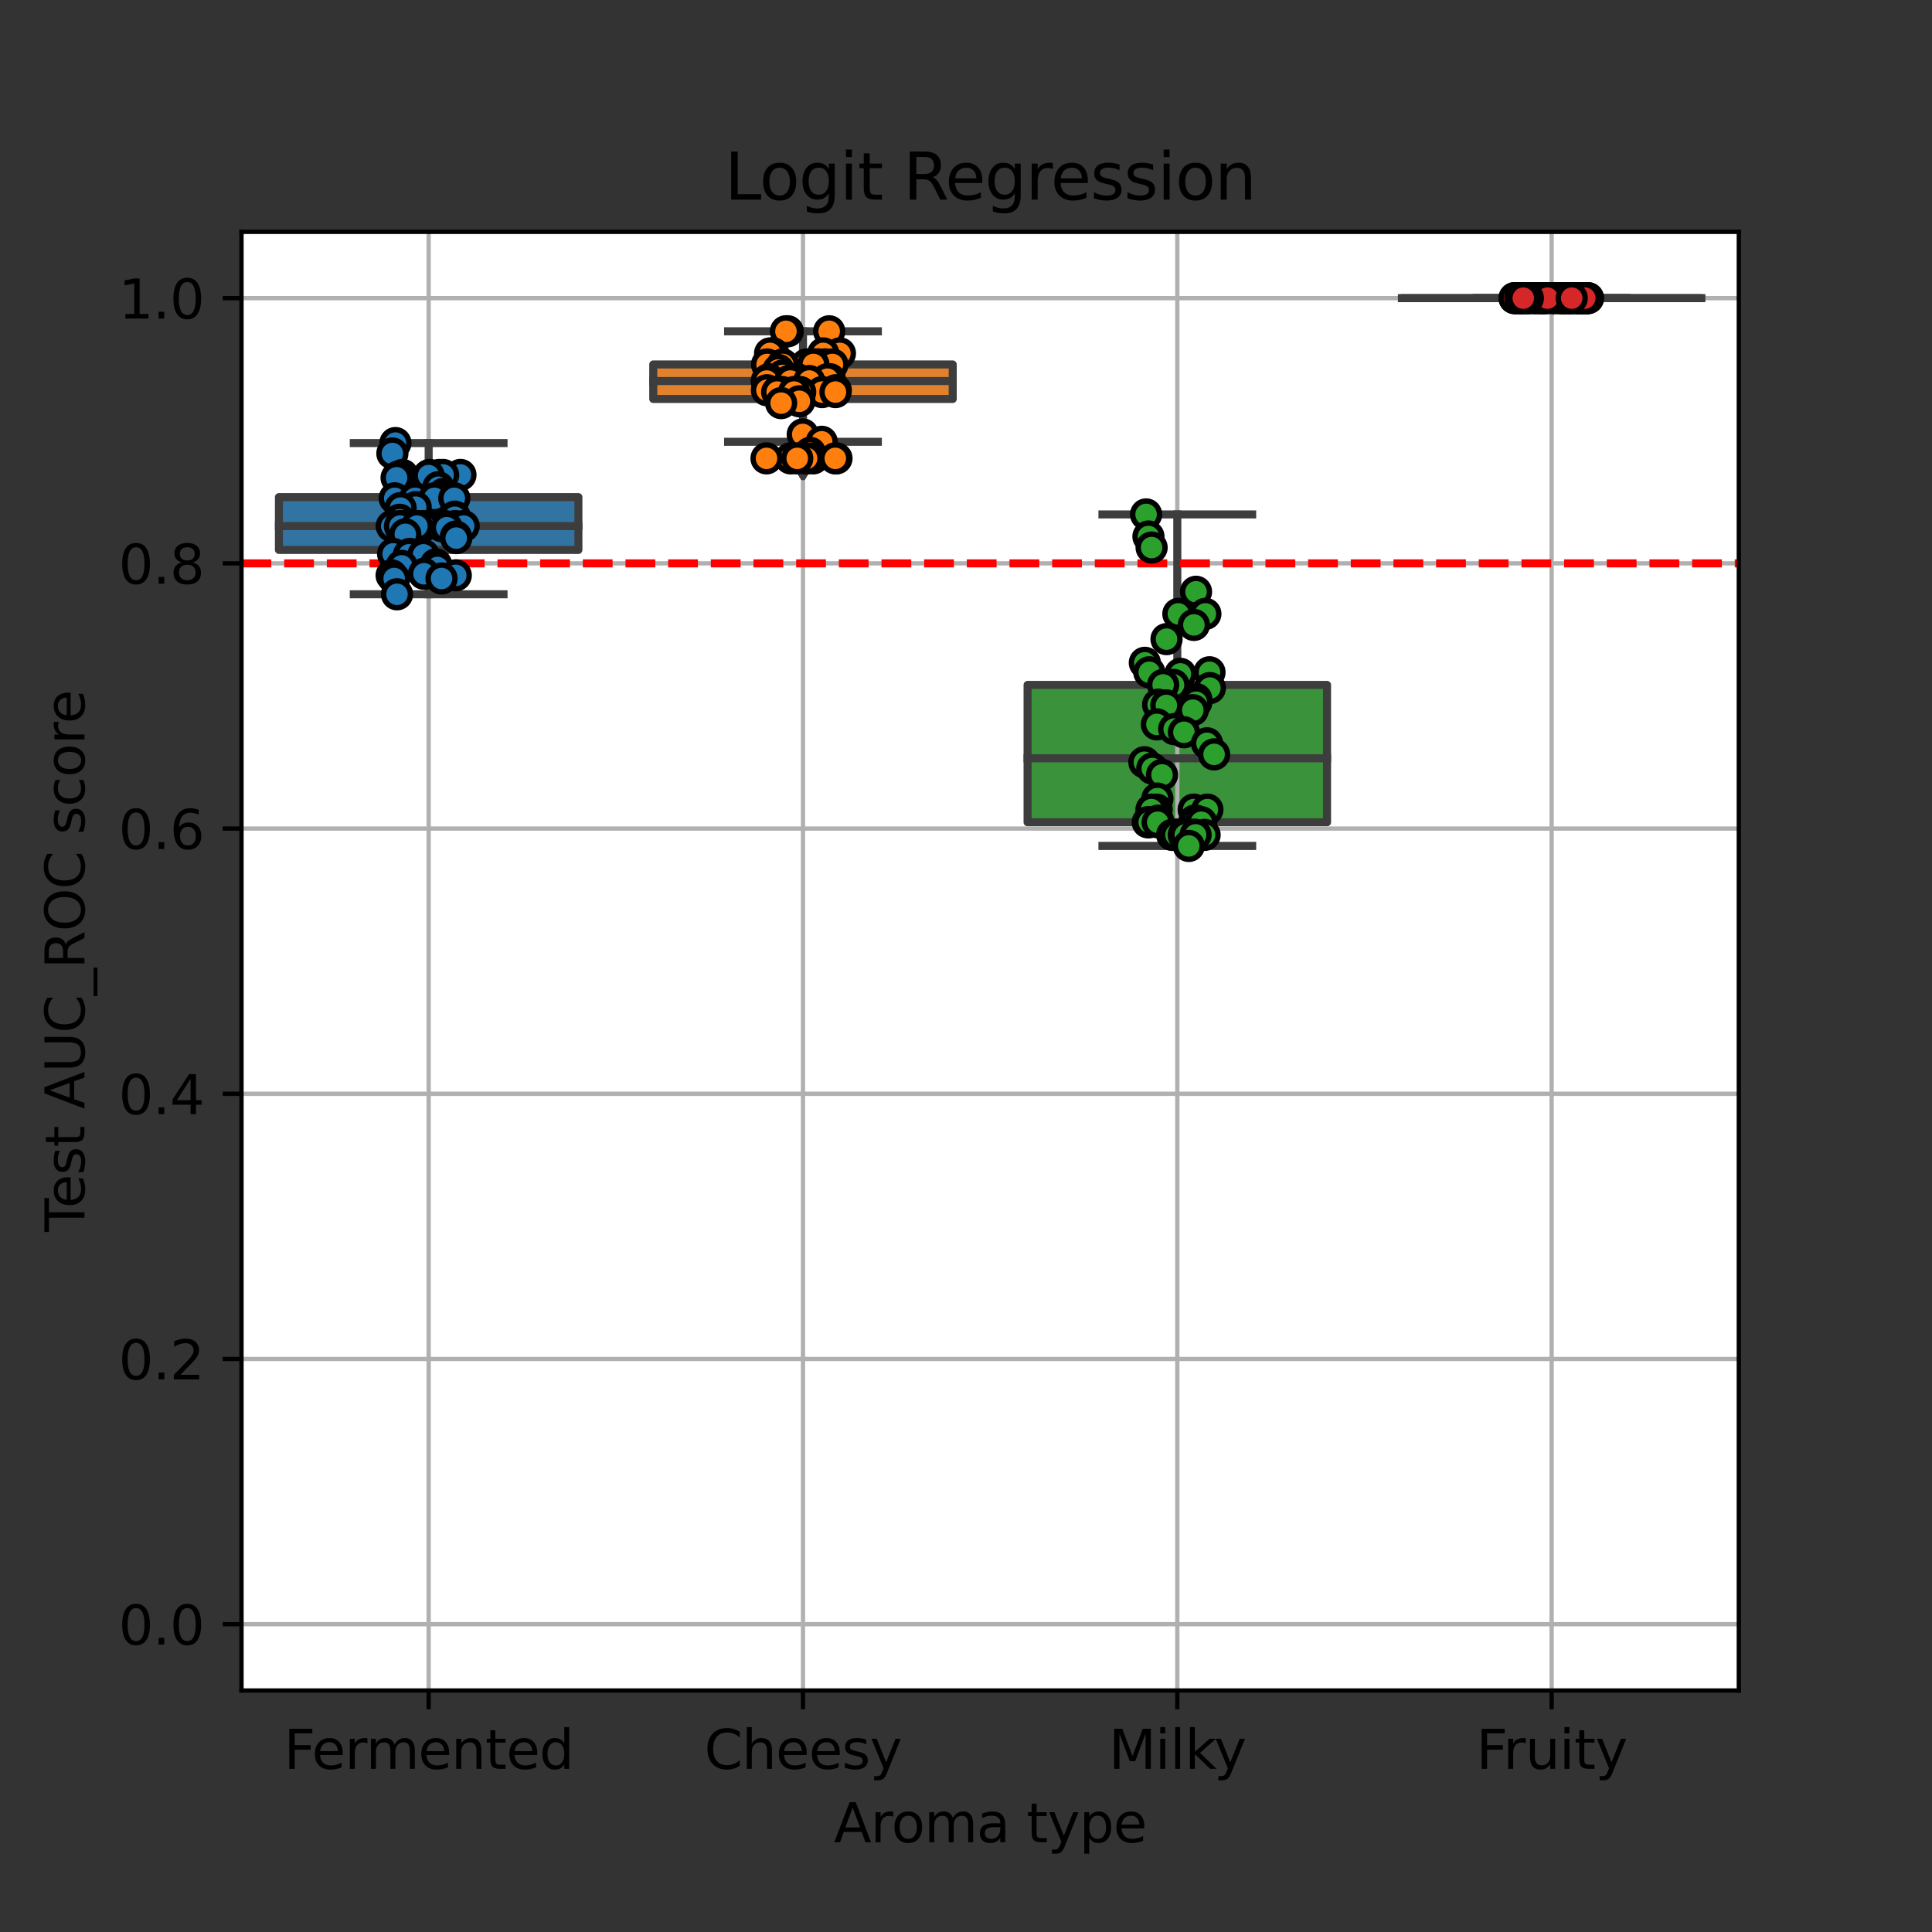 <?xml version="1.0" encoding="utf-8" standalone="no"?>
<!DOCTYPE svg PUBLIC "-//W3C//DTD SVG 1.1//EN"
  "http://www.w3.org/Graphics/SVG/1.1/DTD/svg11.dtd">
<svg xmlns:xlink="http://www.w3.org/1999/xlink" width="360pt" height="360pt" viewBox="0 0 360 360" xmlns="http://www.w3.org/2000/svg" version="1.1">
 <rect x="0" y="0" width="360" height="360" fill="#333333" stroke="none"/>
 <defs>
  <style type="text/css">*{stroke-linejoin: round; stroke-linecap: butt}</style>
 </defs>
 <g id="figure_1">
  <g id="patch_1">
   <path d="M 0 360 
L 360 360 
L 360 0 
L 0 0 
L 0 360 
z
" style="fill: none"/>
  </g>
  <g id="axes_1">
   <g id="patch_2">
    <path d="M 45 315 
L 324 315 
L 324 43.2 
L 45 43.2 
z
" style="fill: #ffffff"/>
   </g>
   <g id="patch_3">
    <path d="M 51.975 102.472 
L 107.775 102.472 
L 107.775 92.633 
L 51.975 92.633 
L 51.975 102.472 
z
" clip-path="url(#p278abcbd65)" style="fill: #3274a1; stroke: #3d3d3d; stroke-width: 1.5; stroke-linejoin: miter"/>
   </g>
   <g id="patch_4">
    <path d="M 121.725 74.344 
L 177.525 74.344 
L 177.525 67.909 
L 121.725 67.909 
L 121.725 74.344 
z
" clip-path="url(#p278abcbd65)" style="fill: #e1812c; stroke: #3d3d3d; stroke-width: 1.5; stroke-linejoin: miter"/>
   </g>
   <g id="patch_5">
    <path d="M 191.475 153.214 
L 247.275 153.214 
L 247.275 127.623 
L 191.475 127.623 
L 191.475 153.214 
z
" clip-path="url(#p278abcbd65)" style="fill: #3a923a; stroke: #3d3d3d; stroke-width: 1.5; stroke-linejoin: miter"/>
   </g>
   <g id="patch_6">
    <path d="M 261.225 55.555 
L 317.025 55.555 
L 317.025 55.555 
L 261.225 55.555 
L 261.225 55.555 
z
" clip-path="url(#p278abcbd65)" style="fill: #c03d3e; stroke: #3d3d3d; stroke-width: 1.5; stroke-linejoin: miter"/>
   </g>
   <g id="matplotlib.axis_1">
    <g id="xtick_1">
     <g id="line2d_1">
      <path d="M 79.875 315 
L 79.875 43.2 
" clip-path="url(#p278abcbd65)" style="fill: none; stroke: #b0b0b0; stroke-width: 0.8; stroke-linecap: square"/>
     </g>
     <g id="line2d_2">
      <defs>
       <path id="m45aae1a321" d="M 0 0 
L 0 3.5 
" style="stroke: #000000; stroke-width: 0.8"/>
      </defs>
      <g>
       <use xlink:href="#m45aae1a321" x="79.875" y="315" style="stroke: #000000; stroke-width: 0.8"/>
      </g>
     </g>
     <g id="text_1">
      <!-- Fermented -->
      <g transform="translate(52.903 329.598)scale(0.1 -0.1)">
       <defs>
        <path id="DejaVuSans-46" d="M 628 4666 
L 3309 4666 
L 3309 4134 
L 1259 4134 
L 1259 2759 
L 3109 2759 
L 3109 2228 
L 1259 2228 
L 1259 0 
L 628 0 
L 628 4666 
z
" transform="scale(0.016)"/>
        <path id="DejaVuSans-65" d="M 3597 1894 
L 3597 1613 
L 953 1613 
Q 991 1019 1311 708 
Q 1631 397 2203 397 
Q 2534 397 2845 478 
Q 3156 559 3463 722 
L 3463 178 
Q 3153 47 2828 -22 
Q 2503 -91 2169 -91 
Q 1331 -91 842 396 
Q 353 884 353 1716 
Q 353 2575 817 3079 
Q 1281 3584 2069 3584 
Q 2775 3584 3186 3129 
Q 3597 2675 3597 1894 
z
M 3022 2063 
Q 3016 2534 2758 2815 
Q 2500 3097 2075 3097 
Q 1594 3097 1305 2825 
Q 1016 2553 972 2059 
L 3022 2063 
z
" transform="scale(0.016)"/>
        <path id="DejaVuSans-72" d="M 2631 2963 
Q 2534 3019 2420 3045 
Q 2306 3072 2169 3072 
Q 1681 3072 1420 2755 
Q 1159 2438 1159 1844 
L 1159 0 
L 581 0 
L 581 3500 
L 1159 3500 
L 1159 2956 
Q 1341 3275 1631 3429 
Q 1922 3584 2338 3584 
Q 2397 3584 2469 3576 
Q 2541 3569 2628 3553 
L 2631 2963 
z
" transform="scale(0.016)"/>
        <path id="DejaVuSans-6d" d="M 3328 2828 
Q 3544 3216 3844 3400 
Q 4144 3584 4550 3584 
Q 5097 3584 5394 3201 
Q 5691 2819 5691 2113 
L 5691 0 
L 5113 0 
L 5113 2094 
Q 5113 2597 4934 2840 
Q 4756 3084 4391 3084 
Q 3944 3084 3684 2787 
Q 3425 2491 3425 1978 
L 3425 0 
L 2847 0 
L 2847 2094 
Q 2847 2600 2669 2842 
Q 2491 3084 2119 3084 
Q 1678 3084 1418 2786 
Q 1159 2488 1159 1978 
L 1159 0 
L 581 0 
L 581 3500 
L 1159 3500 
L 1159 2956 
Q 1356 3278 1631 3431 
Q 1906 3584 2284 3584 
Q 2666 3584 2933 3390 
Q 3200 3197 3328 2828 
z
" transform="scale(0.016)"/>
        <path id="DejaVuSans-6e" d="M 3513 2113 
L 3513 0 
L 2938 0 
L 2938 2094 
Q 2938 2591 2744 2837 
Q 2550 3084 2163 3084 
Q 1697 3084 1428 2787 
Q 1159 2491 1159 1978 
L 1159 0 
L 581 0 
L 581 3500 
L 1159 3500 
L 1159 2956 
Q 1366 3272 1645 3428 
Q 1925 3584 2291 3584 
Q 2894 3584 3203 3211 
Q 3513 2838 3513 2113 
z
" transform="scale(0.016)"/>
        <path id="DejaVuSans-74" d="M 1172 4494 
L 1172 3500 
L 2356 3500 
L 2356 3053 
L 1172 3053 
L 1172 1153 
Q 1172 725 1289 603 
Q 1406 481 1766 481 
L 2356 481 
L 2356 0 
L 1766 0 
Q 1100 0 847 248 
Q 594 497 594 1153 
L 594 3053 
L 172 3053 
L 172 3500 
L 594 3500 
L 594 4494 
L 1172 4494 
z
" transform="scale(0.016)"/>
        <path id="DejaVuSans-64" d="M 2906 2969 
L 2906 4863 
L 3481 4863 
L 3481 0 
L 2906 0 
L 2906 525 
Q 2725 213 2448 61 
Q 2172 -91 1784 -91 
Q 1150 -91 751 415 
Q 353 922 353 1747 
Q 353 2572 751 3078 
Q 1150 3584 1784 3584 
Q 2172 3584 2448 3432 
Q 2725 3281 2906 2969 
z
M 947 1747 
Q 947 1113 1208 752 
Q 1469 391 1925 391 
Q 2381 391 2643 752 
Q 2906 1113 2906 1747 
Q 2906 2381 2643 2742 
Q 2381 3103 1925 3103 
Q 1469 3103 1208 2742 
Q 947 2381 947 1747 
z
" transform="scale(0.016)"/>
       </defs>
       <use xlink:href="#DejaVuSans-46"/>
       <use xlink:href="#DejaVuSans-65" x="52.02"/>
       <use xlink:href="#DejaVuSans-72" x="113.543"/>
       <use xlink:href="#DejaVuSans-6d" x="152.906"/>
       <use xlink:href="#DejaVuSans-65" x="250.318"/>
       <use xlink:href="#DejaVuSans-6e" x="311.842"/>
       <use xlink:href="#DejaVuSans-74" x="375.221"/>
       <use xlink:href="#DejaVuSans-65" x="414.43"/>
       <use xlink:href="#DejaVuSans-64" x="475.953"/>
      </g>
     </g>
    </g>
    <g id="xtick_2">
     <g id="line2d_3">
      <path d="M 149.625 315 
L 149.625 43.2 
" clip-path="url(#p278abcbd65)" style="fill: none; stroke: #b0b0b0; stroke-width: 0.8; stroke-linecap: square"/>
     </g>
     <g id="line2d_4">
      <g>
       <use xlink:href="#m45aae1a321" x="149.625" y="315" style="stroke: #000000; stroke-width: 0.8"/>
      </g>
     </g>
     <g id="text_2">
      <!-- Cheesy -->
      <g transform="translate(131.248 329.598)scale(0.1 -0.1)">
       <defs>
        <path id="DejaVuSans-43" d="M 4122 4306 
L 4122 3641 
Q 3803 3938 3442 4084 
Q 3081 4231 2675 4231 
Q 1875 4231 1450 3742 
Q 1025 3253 1025 2328 
Q 1025 1406 1450 917 
Q 1875 428 2675 428 
Q 3081 428 3442 575 
Q 3803 722 4122 1019 
L 4122 359 
Q 3791 134 3420 21 
Q 3050 -91 2638 -91 
Q 1578 -91 968 557 
Q 359 1206 359 2328 
Q 359 3453 968 4101 
Q 1578 4750 2638 4750 
Q 3056 4750 3426 4639 
Q 3797 4528 4122 4306 
z
" transform="scale(0.016)"/>
        <path id="DejaVuSans-68" d="M 3513 2113 
L 3513 0 
L 2938 0 
L 2938 2094 
Q 2938 2591 2744 2837 
Q 2550 3084 2163 3084 
Q 1697 3084 1428 2787 
Q 1159 2491 1159 1978 
L 1159 0 
L 581 0 
L 581 4863 
L 1159 4863 
L 1159 2956 
Q 1366 3272 1645 3428 
Q 1925 3584 2291 3584 
Q 2894 3584 3203 3211 
Q 3513 2838 3513 2113 
z
" transform="scale(0.016)"/>
        <path id="DejaVuSans-73" d="M 2834 3397 
L 2834 2853 
Q 2591 2978 2328 3040 
Q 2066 3103 1784 3103 
Q 1356 3103 1142 2972 
Q 928 2841 928 2578 
Q 928 2378 1081 2264 
Q 1234 2150 1697 2047 
L 1894 2003 
Q 2506 1872 2764 1633 
Q 3022 1394 3022 966 
Q 3022 478 2636 193 
Q 2250 -91 1575 -91 
Q 1294 -91 989 -36 
Q 684 19 347 128 
L 347 722 
Q 666 556 975 473 
Q 1284 391 1588 391 
Q 1994 391 2212 530 
Q 2431 669 2431 922 
Q 2431 1156 2273 1281 
Q 2116 1406 1581 1522 
L 1381 1569 
Q 847 1681 609 1914 
Q 372 2147 372 2553 
Q 372 3047 722 3315 
Q 1072 3584 1716 3584 
Q 2034 3584 2315 3537 
Q 2597 3491 2834 3397 
z
" transform="scale(0.016)"/>
        <path id="DejaVuSans-79" d="M 2059 -325 
Q 1816 -950 1584 -1140 
Q 1353 -1331 966 -1331 
L 506 -1331 
L 506 -850 
L 844 -850 
Q 1081 -850 1212 -737 
Q 1344 -625 1503 -206 
L 1606 56 
L 191 3500 
L 800 3500 
L 1894 763 
L 2988 3500 
L 3597 3500 
L 2059 -325 
z
" transform="scale(0.016)"/>
       </defs>
       <use xlink:href="#DejaVuSans-43"/>
       <use xlink:href="#DejaVuSans-68" x="69.824"/>
       <use xlink:href="#DejaVuSans-65" x="133.203"/>
       <use xlink:href="#DejaVuSans-65" x="194.727"/>
       <use xlink:href="#DejaVuSans-73" x="256.25"/>
       <use xlink:href="#DejaVuSans-79" x="308.35"/>
      </g>
     </g>
    </g>
    <g id="xtick_3">
     <g id="line2d_5">
      <path d="M 219.375 315 
L 219.375 43.2 
" clip-path="url(#p278abcbd65)" style="fill: none; stroke: #b0b0b0; stroke-width: 0.8; stroke-linecap: square"/>
     </g>
     <g id="line2d_6">
      <g>
       <use xlink:href="#m45aae1a321" x="219.375" y="315" style="stroke: #000000; stroke-width: 0.8"/>
      </g>
     </g>
     <g id="text_3">
      <!-- Milky -->
      <g transform="translate(206.609 329.598)scale(0.1 -0.1)">
       <defs>
        <path id="DejaVuSans-4d" d="M 628 4666 
L 1569 4666 
L 2759 1491 
L 3956 4666 
L 4897 4666 
L 4897 0 
L 4281 0 
L 4281 4097 
L 3078 897 
L 2444 897 
L 1241 4097 
L 1241 0 
L 628 0 
L 628 4666 
z
" transform="scale(0.016)"/>
        <path id="DejaVuSans-69" d="M 603 3500 
L 1178 3500 
L 1178 0 
L 603 0 
L 603 3500 
z
M 603 4863 
L 1178 4863 
L 1178 4134 
L 603 4134 
L 603 4863 
z
" transform="scale(0.016)"/>
        <path id="DejaVuSans-6c" d="M 603 4863 
L 1178 4863 
L 1178 0 
L 603 0 
L 603 4863 
z
" transform="scale(0.016)"/>
        <path id="DejaVuSans-6b" d="M 581 4863 
L 1159 4863 
L 1159 1991 
L 2875 3500 
L 3609 3500 
L 1753 1863 
L 3688 0 
L 2938 0 
L 1159 1709 
L 1159 0 
L 581 0 
L 581 4863 
z
" transform="scale(0.016)"/>
       </defs>
       <use xlink:href="#DejaVuSans-4d"/>
       <use xlink:href="#DejaVuSans-69" x="86.279"/>
       <use xlink:href="#DejaVuSans-6c" x="114.062"/>
       <use xlink:href="#DejaVuSans-6b" x="141.846"/>
       <use xlink:href="#DejaVuSans-79" x="196.131"/>
      </g>
     </g>
    </g>
    <g id="xtick_4">
     <g id="line2d_7">
      <path d="M 289.125 315 
L 289.125 43.2 
" clip-path="url(#p278abcbd65)" style="fill: none; stroke: #b0b0b0; stroke-width: 0.8; stroke-linecap: square"/>
     </g>
     <g id="line2d_8">
      <g>
       <use xlink:href="#m45aae1a321" x="289.125" y="315" style="stroke: #000000; stroke-width: 0.8"/>
      </g>
     </g>
     <g id="text_4">
      <!-- Fruity -->
      <g transform="translate(275.079 329.598)scale(0.1 -0.1)">
       <defs>
        <path id="DejaVuSans-75" d="M 544 1381 
L 544 3500 
L 1119 3500 
L 1119 1403 
Q 1119 906 1312 657 
Q 1506 409 1894 409 
Q 2359 409 2629 706 
Q 2900 1003 2900 1516 
L 2900 3500 
L 3475 3500 
L 3475 0 
L 2900 0 
L 2900 538 
Q 2691 219 2414 64 
Q 2138 -91 1772 -91 
Q 1169 -91 856 284 
Q 544 659 544 1381 
z
M 1991 3584 
L 1991 3584 
z
" transform="scale(0.016)"/>
       </defs>
       <use xlink:href="#DejaVuSans-46"/>
       <use xlink:href="#DejaVuSans-72" x="50.27"/>
       <use xlink:href="#DejaVuSans-75" x="91.383"/>
       <use xlink:href="#DejaVuSans-69" x="154.762"/>
       <use xlink:href="#DejaVuSans-74" x="182.545"/>
       <use xlink:href="#DejaVuSans-79" x="221.754"/>
      </g>
     </g>
    </g>
    <g id="text_5">
     <!-- Aroma type -->
     <g transform="translate(155.384 343.277)scale(0.1 -0.1)">
      <defs>
       <path id="DejaVuSans-41" d="M 2188 4044 
L 1331 1722 
L 3047 1722 
L 2188 4044 
z
M 1831 4666 
L 2547 4666 
L 4325 0 
L 3669 0 
L 3244 1197 
L 1141 1197 
L 716 0 
L 50 0 
L 1831 4666 
z
" transform="scale(0.016)"/>
       <path id="DejaVuSans-6f" d="M 1959 3097 
Q 1497 3097 1228 2736 
Q 959 2375 959 1747 
Q 959 1119 1226 758 
Q 1494 397 1959 397 
Q 2419 397 2687 759 
Q 2956 1122 2956 1747 
Q 2956 2369 2687 2733 
Q 2419 3097 1959 3097 
z
M 1959 3584 
Q 2709 3584 3137 3096 
Q 3566 2609 3566 1747 
Q 3566 888 3137 398 
Q 2709 -91 1959 -91 
Q 1206 -91 779 398 
Q 353 888 353 1747 
Q 353 2609 779 3096 
Q 1206 3584 1959 3584 
z
" transform="scale(0.016)"/>
       <path id="DejaVuSans-61" d="M 2194 1759 
Q 1497 1759 1228 1600 
Q 959 1441 959 1056 
Q 959 750 1161 570 
Q 1363 391 1709 391 
Q 2188 391 2477 730 
Q 2766 1069 2766 1631 
L 2766 1759 
L 2194 1759 
z
M 3341 1997 
L 3341 0 
L 2766 0 
L 2766 531 
Q 2569 213 2275 61 
Q 1981 -91 1556 -91 
Q 1019 -91 701 211 
Q 384 513 384 1019 
Q 384 1609 779 1909 
Q 1175 2209 1959 2209 
L 2766 2209 
L 2766 2266 
Q 2766 2663 2505 2880 
Q 2244 3097 1772 3097 
Q 1472 3097 1187 3025 
Q 903 2953 641 2809 
L 641 3341 
Q 956 3463 1253 3523 
Q 1550 3584 1831 3584 
Q 2591 3584 2966 3190 
Q 3341 2797 3341 1997 
z
" transform="scale(0.016)"/>
       <path id="DejaVuSans-20" transform="scale(0.016)"/>
       <path id="DejaVuSans-70" d="M 1159 525 
L 1159 -1331 
L 581 -1331 
L 581 3500 
L 1159 3500 
L 1159 2969 
Q 1341 3281 1617 3432 
Q 1894 3584 2278 3584 
Q 2916 3584 3314 3078 
Q 3713 2572 3713 1747 
Q 3713 922 3314 415 
Q 2916 -91 2278 -91 
Q 1894 -91 1617 61 
Q 1341 213 1159 525 
z
M 3116 1747 
Q 3116 2381 2855 2742 
Q 2594 3103 2138 3103 
Q 1681 3103 1420 2742 
Q 1159 2381 1159 1747 
Q 1159 1113 1420 752 
Q 1681 391 2138 391 
Q 2594 391 2855 752 
Q 3116 1113 3116 1747 
z
" transform="scale(0.016)"/>
      </defs>
      <use xlink:href="#DejaVuSans-41"/>
      <use xlink:href="#DejaVuSans-72" x="68.408"/>
      <use xlink:href="#DejaVuSans-6f" x="107.271"/>
      <use xlink:href="#DejaVuSans-6d" x="168.453"/>
      <use xlink:href="#DejaVuSans-61" x="265.865"/>
      <use xlink:href="#DejaVuSans-20" x="327.145"/>
      <use xlink:href="#DejaVuSans-74" x="358.932"/>
      <use xlink:href="#DejaVuSans-79" x="398.141"/>
      <use xlink:href="#DejaVuSans-70" x="457.32"/>
      <use xlink:href="#DejaVuSans-65" x="520.797"/>
     </g>
    </g>
   </g>
   <g id="matplotlib.axis_2">
    <g id="ytick_1">
     <g id="line2d_9">
      <path d="M 45 302.645 
L 324 302.645 
" clip-path="url(#p278abcbd65)" style="fill: none; stroke: #b0b0b0; stroke-width: 0.8; stroke-linecap: square"/>
     </g>
     <g id="line2d_10">
      <defs>
       <path id="mc213f7f4fa" d="M 0 0 
L -3.5 0 
" style="stroke: #000000; stroke-width: 0.8"/>
      </defs>
      <g>
       <use xlink:href="#mc213f7f4fa" x="45" y="302.645" style="stroke: #000000; stroke-width: 0.8"/>
      </g>
     </g>
     <g id="text_6">
      <!-- 0.0 -->
      <g transform="translate(22.097 306.445)scale(0.1 -0.1)">
       <defs>
        <path id="DejaVuSans-30" d="M 2034 4250 
Q 1547 4250 1301 3770 
Q 1056 3291 1056 2328 
Q 1056 1369 1301 889 
Q 1547 409 2034 409 
Q 2525 409 2770 889 
Q 3016 1369 3016 2328 
Q 3016 3291 2770 3770 
Q 2525 4250 2034 4250 
z
M 2034 4750 
Q 2819 4750 3233 4129 
Q 3647 3509 3647 2328 
Q 3647 1150 3233 529 
Q 2819 -91 2034 -91 
Q 1250 -91 836 529 
Q 422 1150 422 2328 
Q 422 3509 836 4129 
Q 1250 4750 2034 4750 
z
" transform="scale(0.016)"/>
        <path id="DejaVuSans-2e" d="M 684 794 
L 1344 794 
L 1344 0 
L 684 0 
L 684 794 
z
" transform="scale(0.016)"/>
       </defs>
       <use xlink:href="#DejaVuSans-30"/>
       <use xlink:href="#DejaVuSans-2e" x="63.623"/>
       <use xlink:href="#DejaVuSans-30" x="95.41"/>
      </g>
     </g>
    </g>
    <g id="ytick_2">
     <g id="line2d_11">
      <path d="M 45 253.227 
L 324 253.227 
" clip-path="url(#p278abcbd65)" style="fill: none; stroke: #b0b0b0; stroke-width: 0.8; stroke-linecap: square"/>
     </g>
     <g id="line2d_12">
      <g>
       <use xlink:href="#mc213f7f4fa" x="45" y="253.227" style="stroke: #000000; stroke-width: 0.8"/>
      </g>
     </g>
     <g id="text_7">
      <!-- 0.2 -->
      <g transform="translate(22.097 257.026)scale(0.1 -0.1)">
       <defs>
        <path id="DejaVuSans-32" d="M 1228 531 
L 3431 531 
L 3431 0 
L 469 0 
L 469 531 
Q 828 903 1448 1529 
Q 2069 2156 2228 2338 
Q 2531 2678 2651 2914 
Q 2772 3150 2772 3378 
Q 2772 3750 2511 3984 
Q 2250 4219 1831 4219 
Q 1534 4219 1204 4116 
Q 875 4013 500 3803 
L 500 4441 
Q 881 4594 1212 4672 
Q 1544 4750 1819 4750 
Q 2544 4750 2975 4387 
Q 3406 4025 3406 3419 
Q 3406 3131 3298 2873 
Q 3191 2616 2906 2266 
Q 2828 2175 2409 1742 
Q 1991 1309 1228 531 
z
" transform="scale(0.016)"/>
       </defs>
       <use xlink:href="#DejaVuSans-30"/>
       <use xlink:href="#DejaVuSans-2e" x="63.623"/>
       <use xlink:href="#DejaVuSans-32" x="95.41"/>
      </g>
     </g>
    </g>
    <g id="ytick_3">
     <g id="line2d_13">
      <path d="M 45 203.809 
L 324 203.809 
" clip-path="url(#p278abcbd65)" style="fill: none; stroke: #b0b0b0; stroke-width: 0.8; stroke-linecap: square"/>
     </g>
     <g id="line2d_14">
      <g>
       <use xlink:href="#mc213f7f4fa" x="45" y="203.809" style="stroke: #000000; stroke-width: 0.8"/>
      </g>
     </g>
     <g id="text_8">
      <!-- 0.4 -->
      <g transform="translate(22.097 207.608)scale(0.1 -0.1)">
       <defs>
        <path id="DejaVuSans-34" d="M 2419 4116 
L 825 1625 
L 2419 1625 
L 2419 4116 
z
M 2253 4666 
L 3047 4666 
L 3047 1625 
L 3713 1625 
L 3713 1100 
L 3047 1100 
L 3047 0 
L 2419 0 
L 2419 1100 
L 313 1100 
L 313 1709 
L 2253 4666 
z
" transform="scale(0.016)"/>
       </defs>
       <use xlink:href="#DejaVuSans-30"/>
       <use xlink:href="#DejaVuSans-2e" x="63.623"/>
       <use xlink:href="#DejaVuSans-34" x="95.41"/>
      </g>
     </g>
    </g>
    <g id="ytick_4">
     <g id="line2d_15">
      <path d="M 45 154.391 
L 324 154.391 
" clip-path="url(#p278abcbd65)" style="fill: none; stroke: #b0b0b0; stroke-width: 0.8; stroke-linecap: square"/>
     </g>
     <g id="line2d_16">
      <g>
       <use xlink:href="#mc213f7f4fa" x="45" y="154.391" style="stroke: #000000; stroke-width: 0.8"/>
      </g>
     </g>
     <g id="text_9">
      <!-- 0.6 -->
      <g transform="translate(22.097 158.19)scale(0.1 -0.1)">
       <defs>
        <path id="DejaVuSans-36" d="M 2113 2584 
Q 1688 2584 1439 2293 
Q 1191 2003 1191 1497 
Q 1191 994 1439 701 
Q 1688 409 2113 409 
Q 2538 409 2786 701 
Q 3034 994 3034 1497 
Q 3034 2003 2786 2293 
Q 2538 2584 2113 2584 
z
M 3366 4563 
L 3366 3988 
Q 3128 4100 2886 4159 
Q 2644 4219 2406 4219 
Q 1781 4219 1451 3797 
Q 1122 3375 1075 2522 
Q 1259 2794 1537 2939 
Q 1816 3084 2150 3084 
Q 2853 3084 3261 2657 
Q 3669 2231 3669 1497 
Q 3669 778 3244 343 
Q 2819 -91 2113 -91 
Q 1303 -91 875 529 
Q 447 1150 447 2328 
Q 447 3434 972 4092 
Q 1497 4750 2381 4750 
Q 2619 4750 2861 4703 
Q 3103 4656 3366 4563 
z
" transform="scale(0.016)"/>
       </defs>
       <use xlink:href="#DejaVuSans-30"/>
       <use xlink:href="#DejaVuSans-2e" x="63.623"/>
       <use xlink:href="#DejaVuSans-36" x="95.41"/>
      </g>
     </g>
    </g>
    <g id="ytick_5">
     <g id="line2d_17">
      <path d="M 45 104.973 
L 324 104.973 
" clip-path="url(#p278abcbd65)" style="fill: none; stroke: #b0b0b0; stroke-width: 0.8; stroke-linecap: square"/>
     </g>
     <g id="line2d_18">
      <g>
       <use xlink:href="#mc213f7f4fa" x="45" y="104.973" style="stroke: #000000; stroke-width: 0.8"/>
      </g>
     </g>
     <g id="text_10">
      <!-- 0.8 -->
      <g transform="translate(22.097 108.772)scale(0.1 -0.1)">
       <defs>
        <path id="DejaVuSans-38" d="M 2034 2216 
Q 1584 2216 1326 1975 
Q 1069 1734 1069 1313 
Q 1069 891 1326 650 
Q 1584 409 2034 409 
Q 2484 409 2743 651 
Q 3003 894 3003 1313 
Q 3003 1734 2745 1975 
Q 2488 2216 2034 2216 
z
M 1403 2484 
Q 997 2584 770 2862 
Q 544 3141 544 3541 
Q 544 4100 942 4425 
Q 1341 4750 2034 4750 
Q 2731 4750 3128 4425 
Q 3525 4100 3525 3541 
Q 3525 3141 3298 2862 
Q 3072 2584 2669 2484 
Q 3125 2378 3379 2068 
Q 3634 1759 3634 1313 
Q 3634 634 3220 271 
Q 2806 -91 2034 -91 
Q 1263 -91 848 271 
Q 434 634 434 1313 
Q 434 1759 690 2068 
Q 947 2378 1403 2484 
z
M 1172 3481 
Q 1172 3119 1398 2916 
Q 1625 2713 2034 2713 
Q 2441 2713 2670 2916 
Q 2900 3119 2900 3481 
Q 2900 3844 2670 4047 
Q 2441 4250 2034 4250 
Q 1625 4250 1398 4047 
Q 1172 3844 1172 3481 
z
" transform="scale(0.016)"/>
       </defs>
       <use xlink:href="#DejaVuSans-30"/>
       <use xlink:href="#DejaVuSans-2e" x="63.623"/>
       <use xlink:href="#DejaVuSans-38" x="95.41"/>
      </g>
     </g>
    </g>
    <g id="ytick_6">
     <g id="line2d_19">
      <path d="M 45 55.555 
L 324 55.555 
" clip-path="url(#p278abcbd65)" style="fill: none; stroke: #b0b0b0; stroke-width: 0.8; stroke-linecap: square"/>
     </g>
     <g id="line2d_20">
      <g>
       <use xlink:href="#mc213f7f4fa" x="45" y="55.555" style="stroke: #000000; stroke-width: 0.8"/>
      </g>
     </g>
     <g id="text_11">
      <!-- 1.0 -->
      <g transform="translate(22.097 59.354)scale(0.1 -0.1)">
       <defs>
        <path id="DejaVuSans-31" d="M 794 531 
L 1825 531 
L 1825 4091 
L 703 3866 
L 703 4441 
L 1819 4666 
L 2450 4666 
L 2450 531 
L 3481 531 
L 3481 0 
L 794 0 
L 794 531 
z
" transform="scale(0.016)"/>
       </defs>
       <use xlink:href="#DejaVuSans-31"/>
       <use xlink:href="#DejaVuSans-2e" x="63.623"/>
       <use xlink:href="#DejaVuSans-30" x="95.41"/>
      </g>
     </g>
    </g>
    <g id="text_12">
     <!-- Test AUC_ROC score -->
     <g transform="translate(15.739 229.529)rotate(-90)scale(0.1 -0.1)">
      <defs>
       <path id="DejaVuSans-54" d="M -19 4666 
L 3928 4666 
L 3928 4134 
L 2272 4134 
L 2272 0 
L 1638 0 
L 1638 4134 
L -19 4134 
L -19 4666 
z
" transform="scale(0.016)"/>
       <path id="DejaVuSans-55" d="M 556 4666 
L 1191 4666 
L 1191 1831 
Q 1191 1081 1462 751 
Q 1734 422 2344 422 
Q 2950 422 3222 751 
Q 3494 1081 3494 1831 
L 3494 4666 
L 4128 4666 
L 4128 1753 
Q 4128 841 3676 375 
Q 3225 -91 2344 -91 
Q 1459 -91 1007 375 
Q 556 841 556 1753 
L 556 4666 
z
" transform="scale(0.016)"/>
       <path id="DejaVuSans-5f" d="M 3263 -1063 
L 3263 -1509 
L -63 -1509 
L -63 -1063 
L 3263 -1063 
z
" transform="scale(0.016)"/>
       <path id="DejaVuSans-52" d="M 2841 2188 
Q 3044 2119 3236 1894 
Q 3428 1669 3622 1275 
L 4263 0 
L 3584 0 
L 2988 1197 
Q 2756 1666 2539 1819 
Q 2322 1972 1947 1972 
L 1259 1972 
L 1259 0 
L 628 0 
L 628 4666 
L 2053 4666 
Q 2853 4666 3247 4331 
Q 3641 3997 3641 3322 
Q 3641 2881 3436 2590 
Q 3231 2300 2841 2188 
z
M 1259 4147 
L 1259 2491 
L 2053 2491 
Q 2509 2491 2742 2702 
Q 2975 2913 2975 3322 
Q 2975 3731 2742 3939 
Q 2509 4147 2053 4147 
L 1259 4147 
z
" transform="scale(0.016)"/>
       <path id="DejaVuSans-4f" d="M 2522 4238 
Q 1834 4238 1429 3725 
Q 1025 3213 1025 2328 
Q 1025 1447 1429 934 
Q 1834 422 2522 422 
Q 3209 422 3611 934 
Q 4013 1447 4013 2328 
Q 4013 3213 3611 3725 
Q 3209 4238 2522 4238 
z
M 2522 4750 
Q 3503 4750 4090 4092 
Q 4678 3434 4678 2328 
Q 4678 1225 4090 567 
Q 3503 -91 2522 -91 
Q 1538 -91 948 565 
Q 359 1222 359 2328 
Q 359 3434 948 4092 
Q 1538 4750 2522 4750 
z
" transform="scale(0.016)"/>
       <path id="DejaVuSans-63" d="M 3122 3366 
L 3122 2828 
Q 2878 2963 2633 3030 
Q 2388 3097 2138 3097 
Q 1578 3097 1268 2742 
Q 959 2388 959 1747 
Q 959 1106 1268 751 
Q 1578 397 2138 397 
Q 2388 397 2633 464 
Q 2878 531 3122 666 
L 3122 134 
Q 2881 22 2623 -34 
Q 2366 -91 2075 -91 
Q 1284 -91 818 406 
Q 353 903 353 1747 
Q 353 2603 823 3093 
Q 1294 3584 2113 3584 
Q 2378 3584 2631 3529 
Q 2884 3475 3122 3366 
z
" transform="scale(0.016)"/>
      </defs>
      <use xlink:href="#DejaVuSans-54"/>
      <use xlink:href="#DejaVuSans-65" x="44.084"/>
      <use xlink:href="#DejaVuSans-73" x="105.607"/>
      <use xlink:href="#DejaVuSans-74" x="157.707"/>
      <use xlink:href="#DejaVuSans-20" x="196.916"/>
      <use xlink:href="#DejaVuSans-41" x="228.703"/>
      <use xlink:href="#DejaVuSans-55" x="297.111"/>
      <use xlink:href="#DejaVuSans-43" x="370.305"/>
      <use xlink:href="#DejaVuSans-5f" x="440.129"/>
      <use xlink:href="#DejaVuSans-52" x="490.129"/>
      <use xlink:href="#DejaVuSans-4f" x="559.611"/>
      <use xlink:href="#DejaVuSans-43" x="638.322"/>
      <use xlink:href="#DejaVuSans-20" x="708.146"/>
      <use xlink:href="#DejaVuSans-73" x="739.934"/>
      <use xlink:href="#DejaVuSans-63" x="792.033"/>
      <use xlink:href="#DejaVuSans-6f" x="847.014"/>
      <use xlink:href="#DejaVuSans-72" x="908.195"/>
      <use xlink:href="#DejaVuSans-65" x="947.059"/>
     </g>
    </g>
   </g>
   <g id="line2d_21">
    <path d="M 79.875 102.472 
L 79.875 110.738 
" clip-path="url(#p278abcbd65)" style="fill: none; stroke: #3d3d3d; stroke-width: 1.5; stroke-linecap: square"/>
   </g>
   <g id="line2d_22">
    <path d="M 79.875 92.633 
L 79.875 82.558 
" clip-path="url(#p278abcbd65)" style="fill: none; stroke: #3d3d3d; stroke-width: 1.5; stroke-linecap: square"/>
   </g>
   <g id="line2d_23">
    <path d="M 65.925 110.738 
L 93.825 110.738 
" clip-path="url(#p278abcbd65)" style="fill: none; stroke: #3d3d3d; stroke-width: 1.5; stroke-linecap: square"/>
   </g>
   <g id="line2d_24">
    <path d="M 65.925 82.558 
L 93.825 82.558 
" clip-path="url(#p278abcbd65)" style="fill: none; stroke: #3d3d3d; stroke-width: 1.5; stroke-linecap: square"/>
   </g>
   <g id="line2d_25"/>
   <g id="line2d_26">
    <path d="M 149.625 74.344 
L 149.625 82.323 
" clip-path="url(#p278abcbd65)" style="fill: none; stroke: #3d3d3d; stroke-width: 1.5; stroke-linecap: square"/>
   </g>
   <g id="line2d_27">
    <path d="M 149.625 67.909 
L 149.625 61.732 
" clip-path="url(#p278abcbd65)" style="fill: none; stroke: #3d3d3d; stroke-width: 1.5; stroke-linecap: square"/>
   </g>
   <g id="line2d_28">
    <path d="M 135.675 82.323 
L 163.575 82.323 
" clip-path="url(#p278abcbd65)" style="fill: none; stroke: #3d3d3d; stroke-width: 1.5; stroke-linecap: square"/>
   </g>
   <g id="line2d_29">
    <path d="M 135.675 61.732 
L 163.575 61.732 
" clip-path="url(#p278abcbd65)" style="fill: none; stroke: #3d3d3d; stroke-width: 1.5; stroke-linecap: square"/>
   </g>
   <g id="line2d_30">
    <defs>
     <path id="m938974f809" d="M -0 3.536 
L 2.121 0 
L -0 -3.536 
L -2.121 -0 
z
" style="stroke: #3d3d3d; stroke-linejoin: miter"/>
    </defs>
    <g clip-path="url(#p278abcbd65)">
     <use xlink:href="#m938974f809" x="149.625" y="84.382" style="fill: #3d3d3d; stroke: #3d3d3d; stroke-linejoin: miter"/>
     <use xlink:href="#m938974f809" x="149.625" y="85.411" style="fill: #3d3d3d; stroke: #3d3d3d; stroke-linejoin: miter"/>
     <use xlink:href="#m938974f809" x="149.625" y="85.411" style="fill: #3d3d3d; stroke: #3d3d3d; stroke-linejoin: miter"/>
     <use xlink:href="#m938974f809" x="149.625" y="85.411" style="fill: #3d3d3d; stroke: #3d3d3d; stroke-linejoin: miter"/>
     <use xlink:href="#m938974f809" x="149.625" y="85.411" style="fill: #3d3d3d; stroke: #3d3d3d; stroke-linejoin: miter"/>
     <use xlink:href="#m938974f809" x="149.625" y="85.411" style="fill: #3d3d3d; stroke: #3d3d3d; stroke-linejoin: miter"/>
     <use xlink:href="#m938974f809" x="149.625" y="85.411" style="fill: #3d3d3d; stroke: #3d3d3d; stroke-linejoin: miter"/>
     <use xlink:href="#m938974f809" x="149.625" y="85.411" style="fill: #3d3d3d; stroke: #3d3d3d; stroke-linejoin: miter"/>
     <use xlink:href="#m938974f809" x="149.625" y="85.411" style="fill: #3d3d3d; stroke: #3d3d3d; stroke-linejoin: miter"/>
    </g>
   </g>
   <g id="line2d_31">
    <path d="M 219.375 153.214 
L 219.375 157.627 
" clip-path="url(#p278abcbd65)" style="fill: none; stroke: #3d3d3d; stroke-width: 1.5; stroke-linecap: square"/>
   </g>
   <g id="line2d_32">
    <path d="M 219.375 127.623 
L 219.375 95.854 
" clip-path="url(#p278abcbd65)" style="fill: none; stroke: #3d3d3d; stroke-width: 1.5; stroke-linecap: square"/>
   </g>
   <g id="line2d_33">
    <path d="M 205.425 157.627 
L 233.325 157.627 
" clip-path="url(#p278abcbd65)" style="fill: none; stroke: #3d3d3d; stroke-width: 1.5; stroke-linecap: square"/>
   </g>
   <g id="line2d_34">
    <path d="M 205.425 95.854 
L 233.325 95.854 
" clip-path="url(#p278abcbd65)" style="fill: none; stroke: #3d3d3d; stroke-width: 1.5; stroke-linecap: square"/>
   </g>
   <g id="line2d_35"/>
   <g id="line2d_36">
    <path d="M 289.125 55.555 
L 289.125 55.555 
" clip-path="url(#p278abcbd65)" style="fill: none; stroke: #3d3d3d; stroke-width: 1.5; stroke-linecap: square"/>
   </g>
   <g id="line2d_37">
    <path d="M 289.125 55.555 
L 289.125 55.555 
" clip-path="url(#p278abcbd65)" style="fill: none; stroke: #3d3d3d; stroke-width: 1.5; stroke-linecap: square"/>
   </g>
   <g id="line2d_38">
    <path d="M 275.175 55.555 
L 303.075 55.555 
" clip-path="url(#p278abcbd65)" style="fill: none; stroke: #3d3d3d; stroke-width: 1.5; stroke-linecap: square"/>
   </g>
   <g id="line2d_39">
    <path d="M 275.175 55.555 
L 303.075 55.555 
" clip-path="url(#p278abcbd65)" style="fill: none; stroke: #3d3d3d; stroke-width: 1.5; stroke-linecap: square"/>
   </g>
   <g id="line2d_40"/>
   <g id="line2d_41">
    <path d="M 45 104.973 
L 324 104.973 
" clip-path="url(#p278abcbd65)" style="fill: none; stroke-dasharray: 5.55,2.4; stroke-dashoffset: 0; stroke: #ff0000; stroke-width: 1.5"/>
   </g>
   <g id="line2d_42">
    <path d="M 51.975 98.031 
L 107.775 98.031 
" clip-path="url(#p278abcbd65)" style="fill: none; stroke: #3d3d3d; stroke-width: 1.5; stroke-linecap: square"/>
   </g>
   <g id="line2d_43">
    <path d="M 121.725 70.998 
L 177.525 70.998 
" clip-path="url(#p278abcbd65)" style="fill: none; stroke: #3d3d3d; stroke-width: 1.5; stroke-linecap: square"/>
   </g>
   <g id="line2d_44">
    <path d="M 191.475 141.301 
L 247.275 141.301 
" clip-path="url(#p278abcbd65)" style="fill: none; stroke: #3d3d3d; stroke-width: 1.5; stroke-linecap: square"/>
   </g>
   <g id="line2d_45">
    <path d="M 261.225 55.555 
L 317.025 55.555 
" clip-path="url(#p278abcbd65)" style="fill: none; stroke: #3d3d3d; stroke-width: 1.5; stroke-linecap: square"/>
   </g>
   <g id="patch_7">
    <path d="M 45 315 
L 45 43.2 
" style="fill: none; stroke: #000000; stroke-width: 0.8; stroke-linejoin: miter; stroke-linecap: square"/>
   </g>
   <g id="patch_8">
    <path d="M 324 315 
L 324 43.2 
" style="fill: none; stroke: #000000; stroke-width: 0.8; stroke-linejoin: miter; stroke-linecap: square"/>
   </g>
   <g id="patch_9">
    <path d="M 45 315 
L 324 315 
" style="fill: none; stroke: #000000; stroke-width: 0.8; stroke-linejoin: miter; stroke-linecap: square"/>
   </g>
   <g id="patch_10">
    <path d="M 45 43.2 
L 324 43.2 
" style="fill: none; stroke: #000000; stroke-width: 0.8; stroke-linejoin: miter; stroke-linecap: square"/>
   </g>
   <g id="PathCollection_1">
    <defs>
     <path id="C0_0_ade2039f28" d="M 0 2.5 
C 0.663 2.5 1.299 2.237 1.768 1.768 
C 2.237 1.299 2.5 0.663 2.5 -0 
C 2.5 -0.663 2.237 -1.299 1.768 -1.768 
C 1.299 -2.237 0.663 -2.5 0 -2.5 
C -0.663 -2.5 -1.299 -2.237 -1.768 -1.768 
C -2.237 -1.299 -2.5 -0.663 -2.5 0 
C -2.5 0.663 -2.237 1.299 -1.768 1.768 
C -1.299 2.237 -0.663 2.5 0 2.5 
z
"/>
    </defs>
    <g clip-path="url(#p278abcbd65)">
     <use xlink:href="#C0_0_ade2039f28" x="73.683" y="82.558" style="fill: #1f77b4; stroke: #000000"/>
    </g>
    <g clip-path="url(#p278abcbd65)">
     <use xlink:href="#C0_0_ade2039f28" x="73.114" y="84.499" style="fill: #1f77b4; stroke: #000000"/>
    </g>
    <g clip-path="url(#p278abcbd65)">
     <use xlink:href="#C0_0_ade2039f28" x="75.01" y="88.5" style="fill: #1f77b4; stroke: #000000"/>
    </g>
    <g clip-path="url(#p278abcbd65)">
     <use xlink:href="#C0_0_ade2039f28" x="80.037" y="88.5" style="fill: #1f77b4; stroke: #000000"/>
    </g>
    <g clip-path="url(#p278abcbd65)">
     <use xlink:href="#C0_0_ade2039f28" x="81.847" y="88.5" style="fill: #1f77b4; stroke: #000000"/>
    </g>
    <g clip-path="url(#p278abcbd65)">
     <use xlink:href="#C0_0_ade2039f28" x="85.8" y="88.5" style="fill: #1f77b4; stroke: #000000"/>
    </g>
    <g clip-path="url(#p278abcbd65)">
     <use xlink:href="#C0_0_ade2039f28" x="82.57" y="88.5" style="fill: #1f77b4; stroke: #000000"/>
    </g>
    <g clip-path="url(#p278abcbd65)">
     <use xlink:href="#C0_0_ade2039f28" x="79.866" y="88.618" style="fill: #1f77b4; stroke: #000000"/>
    </g>
    <g clip-path="url(#p278abcbd65)">
     <use xlink:href="#C0_0_ade2039f28" x="74.25" y="88.794" style="fill: #1f77b4; stroke: #000000"/>
    </g>
    <g clip-path="url(#p278abcbd65)">
     <use xlink:href="#C0_0_ade2039f28" x="73.901" y="89.029" style="fill: #1f77b4; stroke: #000000"/>
    </g>
    <g clip-path="url(#p278abcbd65)">
     <use xlink:href="#C0_0_ade2039f28" x="81.678" y="90.794" style="fill: #1f77b4; stroke: #000000"/>
    </g>
    <g clip-path="url(#p278abcbd65)">
     <use xlink:href="#C0_0_ade2039f28" x="82.659" y="92.03" style="fill: #1f77b4; stroke: #000000"/>
    </g>
    <g clip-path="url(#p278abcbd65)">
     <use xlink:href="#C0_0_ade2039f28" x="82.993" y="92.559" style="fill: #1f77b4; stroke: #000000"/>
    </g>
    <g clip-path="url(#p278abcbd65)">
     <use xlink:href="#C0_0_ade2039f28" x="73.552" y="92.854" style="fill: #1f77b4; stroke: #000000"/>
    </g>
    <g clip-path="url(#p278abcbd65)">
     <use xlink:href="#C0_0_ade2039f28" x="77.332" y="92.854" style="fill: #1f77b4; stroke: #000000"/>
    </g>
    <g clip-path="url(#p278abcbd65)">
     <use xlink:href="#C0_0_ade2039f28" x="83.621" y="92.854" style="fill: #1f77b4; stroke: #000000"/>
    </g>
    <g clip-path="url(#p278abcbd65)">
     <use xlink:href="#C0_0_ade2039f28" x="80.943" y="92.854" style="fill: #1f77b4; stroke: #000000"/>
    </g>
    <g clip-path="url(#p278abcbd65)">
     <use xlink:href="#C0_0_ade2039f28" x="84.652" y="92.854" style="fill: #1f77b4; stroke: #000000"/>
    </g>
    <g clip-path="url(#p278abcbd65)">
     <use xlink:href="#C0_0_ade2039f28" x="77.456" y="94.501" style="fill: #1f77b4; stroke: #000000"/>
    </g>
    <g clip-path="url(#p278abcbd65)">
     <use xlink:href="#C0_0_ade2039f28" x="74.641" y="94.677" style="fill: #1f77b4; stroke: #000000"/>
    </g>
    <g clip-path="url(#p278abcbd65)">
     <use xlink:href="#C0_0_ade2039f28" x="84.753" y="96.266" style="fill: #1f77b4; stroke: #000000"/>
    </g>
    <g clip-path="url(#p278abcbd65)">
     <use xlink:href="#C0_0_ade2039f28" x="84.746" y="96.383" style="fill: #1f77b4; stroke: #000000"/>
    </g>
    <g clip-path="url(#p278abcbd65)">
     <use xlink:href="#C0_0_ade2039f28" x="74.451" y="96.854" style="fill: #1f77b4; stroke: #000000"/>
    </g>
    <g clip-path="url(#p278abcbd65)">
     <use xlink:href="#C0_0_ade2039f28" x="84.797" y="98.031" style="fill: #1f77b4; stroke: #000000"/>
    </g>
    <g clip-path="url(#p278abcbd65)">
     <use xlink:href="#C0_0_ade2039f28" x="77.9" y="98.031" style="fill: #1f77b4; stroke: #000000"/>
    </g>
    <g clip-path="url(#p278abcbd65)">
     <use xlink:href="#C0_0_ade2039f28" x="82.29" y="98.031" style="fill: #1f77b4; stroke: #000000"/>
    </g>
    <g clip-path="url(#p278abcbd65)">
     <use xlink:href="#C0_0_ade2039f28" x="72.997" y="98.031" style="fill: #1f77b4; stroke: #000000"/>
    </g>
    <g clip-path="url(#p278abcbd65)">
     <use xlink:href="#C0_0_ade2039f28" x="75.545" y="98.031" style="fill: #1f77b4; stroke: #000000"/>
    </g>
    <g clip-path="url(#p278abcbd65)">
     <use xlink:href="#C0_0_ade2039f28" x="82.935" y="98.031" style="fill: #1f77b4; stroke: #000000"/>
    </g>
    <g clip-path="url(#p278abcbd65)">
     <use xlink:href="#C0_0_ade2039f28" x="78.916" y="98.031" style="fill: #1f77b4; stroke: #000000"/>
    </g>
    <g clip-path="url(#p278abcbd65)">
     <use xlink:href="#C0_0_ade2039f28" x="86.4" y="98.031" style="fill: #1f77b4; stroke: #000000"/>
    </g>
    <g clip-path="url(#p278abcbd65)">
     <use xlink:href="#C0_0_ade2039f28" x="74.528" y="98.031" style="fill: #1f77b4; stroke: #000000"/>
    </g>
    <g clip-path="url(#p278abcbd65)">
     <use xlink:href="#C0_0_ade2039f28" x="77.688" y="98.031" style="fill: #1f77b4; stroke: #000000"/>
    </g>
    <g clip-path="url(#p278abcbd65)">
     <use xlink:href="#C0_0_ade2039f28" x="83.251" y="98.325" style="fill: #1f77b4; stroke: #000000"/>
    </g>
    <g clip-path="url(#p278abcbd65)">
     <use xlink:href="#C0_0_ade2039f28" x="75.527" y="99.56" style="fill: #1f77b4; stroke: #000000"/>
    </g>
    <g clip-path="url(#p278abcbd65)">
     <use xlink:href="#C0_0_ade2039f28" x="84.96" y="99.972" style="fill: #1f77b4; stroke: #000000"/>
    </g>
    <g clip-path="url(#p278abcbd65)">
     <use xlink:href="#C0_0_ade2039f28" x="85.014" y="100.266" style="fill: #1f77b4; stroke: #000000"/>
    </g>
    <g clip-path="url(#p278abcbd65)">
     <use xlink:href="#C0_0_ade2039f28" x="73.255" y="103.208" style="fill: #1f77b4; stroke: #000000"/>
    </g>
    <g clip-path="url(#p278abcbd65)">
     <use xlink:href="#C0_0_ade2039f28" x="76.367" y="103.208" style="fill: #1f77b4; stroke: #000000"/>
    </g>
    <g clip-path="url(#p278abcbd65)">
     <use xlink:href="#C0_0_ade2039f28" x="76.194" y="103.384" style="fill: #1f77b4; stroke: #000000"/>
    </g>
    <g clip-path="url(#p278abcbd65)">
     <use xlink:href="#C0_0_ade2039f28" x="78.907" y="103.384" style="fill: #1f77b4; stroke: #000000"/>
    </g>
    <g clip-path="url(#p278abcbd65)">
     <use xlink:href="#C0_0_ade2039f28" x="81.236" y="105.149" style="fill: #1f77b4; stroke: #000000"/>
    </g>
    <g clip-path="url(#p278abcbd65)">
     <use xlink:href="#C0_0_ade2039f28" x="74.846" y="105.443" style="fill: #1f77b4; stroke: #000000"/>
    </g>
    <g clip-path="url(#p278abcbd65)">
     <use xlink:href="#C0_0_ade2039f28" x="81.512" y="105.738" style="fill: #1f77b4; stroke: #000000"/>
    </g>
    <g clip-path="url(#p278abcbd65)">
     <use xlink:href="#C0_0_ade2039f28" x="79.006" y="106.914" style="fill: #1f77b4; stroke: #000000"/>
    </g>
    <g clip-path="url(#p278abcbd65)">
     <use xlink:href="#C0_0_ade2039f28" x="72.971" y="107.208" style="fill: #1f77b4; stroke: #000000"/>
    </g>
    <g clip-path="url(#p278abcbd65)">
     <use xlink:href="#C0_0_ade2039f28" x="84.926" y="107.208" style="fill: #1f77b4; stroke: #000000"/>
    </g>
    <g clip-path="url(#p278abcbd65)">
     <use xlink:href="#C0_0_ade2039f28" x="82.277" y="107.797" style="fill: #1f77b4; stroke: #000000"/>
    </g>
    <g clip-path="url(#p278abcbd65)">
     <use xlink:href="#C0_0_ade2039f28" x="73.448" y="107.797" style="fill: #1f77b4; stroke: #000000"/>
    </g>
    <g clip-path="url(#p278abcbd65)">
     <use xlink:href="#C0_0_ade2039f28" x="73.98" y="110.738" style="fill: #1f77b4; stroke: #000000"/>
    </g>
   </g>
   <g id="PathCollection_2">
    <defs>
     <path id="C1_0_646b9d8239" d="M 0 2.5 
C 0.663 2.5 1.299 2.237 1.768 1.768 
C 2.237 1.299 2.5 0.663 2.5 -0 
C 2.5 -0.663 2.237 -1.299 1.768 -1.768 
C 1.299 -2.237 0.663 -2.5 0 -2.5 
C -0.663 -2.5 -1.299 -2.237 -1.768 -1.768 
C -2.237 -1.299 -2.5 -0.663 -2.5 0 
C -2.5 0.663 -2.237 1.299 -1.768 1.768 
C -1.299 2.237 -0.663 2.5 0 2.5 
z
"/>
    </defs>
    <g clip-path="url(#p278abcbd65)">
     <use xlink:href="#C1_0_646b9d8239" x="146.788" y="61.732" style="fill: #ff7f0e; stroke: #000000"/>
    </g>
    <g clip-path="url(#p278abcbd65)">
     <use xlink:href="#C1_0_646b9d8239" x="154.509" y="61.732" style="fill: #ff7f0e; stroke: #000000"/>
    </g>
    <g clip-path="url(#p278abcbd65)">
     <use xlink:href="#C1_0_646b9d8239" x="146.451" y="61.732" style="fill: #ff7f0e; stroke: #000000"/>
    </g>
    <g clip-path="url(#p278abcbd65)">
     <use xlink:href="#C1_0_646b9d8239" x="156.508" y="65.85" style="fill: #ff7f0e; stroke: #000000"/>
    </g>
    <g clip-path="url(#p278abcbd65)">
     <use xlink:href="#C1_0_646b9d8239" x="144.072" y="65.85" style="fill: #ff7f0e; stroke: #000000"/>
    </g>
    <g clip-path="url(#p278abcbd65)">
     <use xlink:href="#C1_0_646b9d8239" x="153.404" y="65.85" style="fill: #ff7f0e; stroke: #000000"/>
    </g>
    <g clip-path="url(#p278abcbd65)">
     <use xlink:href="#C1_0_646b9d8239" x="143.494" y="65.85" style="fill: #ff7f0e; stroke: #000000"/>
    </g>
    <g clip-path="url(#p278abcbd65)">
     <use xlink:href="#C1_0_646b9d8239" x="152.529" y="67.909" style="fill: #ff7f0e; stroke: #000000"/>
    </g>
    <g clip-path="url(#p278abcbd65)">
     <use xlink:href="#C1_0_646b9d8239" x="151.67" y="67.909" style="fill: #ff7f0e; stroke: #000000"/>
    </g>
    <g clip-path="url(#p278abcbd65)">
     <use xlink:href="#C1_0_646b9d8239" x="153.65" y="67.909" style="fill: #ff7f0e; stroke: #000000"/>
    </g>
    <g clip-path="url(#p278abcbd65)">
     <use xlink:href="#C1_0_646b9d8239" x="142.936" y="67.909" style="fill: #ff7f0e; stroke: #000000"/>
    </g>
    <g clip-path="url(#p278abcbd65)">
     <use xlink:href="#C1_0_646b9d8239" x="150.306" y="67.909" style="fill: #ff7f0e; stroke: #000000"/>
    </g>
    <g clip-path="url(#p278abcbd65)">
     <use xlink:href="#C1_0_646b9d8239" x="152.433" y="67.909" style="fill: #ff7f0e; stroke: #000000"/>
    </g>
    <g clip-path="url(#p278abcbd65)">
     <use xlink:href="#C1_0_646b9d8239" x="153.866" y="67.909" style="fill: #ff7f0e; stroke: #000000"/>
    </g>
    <g clip-path="url(#p278abcbd65)">
     <use xlink:href="#C1_0_646b9d8239" x="155.113" y="67.909" style="fill: #ff7f0e; stroke: #000000"/>
    </g>
    <g clip-path="url(#p278abcbd65)">
     <use xlink:href="#C1_0_646b9d8239" x="151.567" y="67.909" style="fill: #ff7f0e; stroke: #000000"/>
    </g>
    <g clip-path="url(#p278abcbd65)">
     <use xlink:href="#C1_0_646b9d8239" x="145.87" y="67.909" style="fill: #ff7f0e; stroke: #000000"/>
    </g>
    <g clip-path="url(#p278abcbd65)">
     <use xlink:href="#C1_0_646b9d8239" x="145.041" y="68.939" style="fill: #ff7f0e; stroke: #000000"/>
    </g>
    <g clip-path="url(#p278abcbd65)">
     <use xlink:href="#C1_0_646b9d8239" x="145.852" y="69.968" style="fill: #ff7f0e; stroke: #000000"/>
    </g>
    <g clip-path="url(#p278abcbd65)">
     <use xlink:href="#C1_0_646b9d8239" x="143.238" y="70.655" style="fill: #ff7f0e; stroke: #000000"/>
    </g>
    <g clip-path="url(#p278abcbd65)">
     <use xlink:href="#C1_0_646b9d8239" x="154.638" y="70.655" style="fill: #ff7f0e; stroke: #000000"/>
    </g>
    <g clip-path="url(#p278abcbd65)">
     <use xlink:href="#C1_0_646b9d8239" x="154.199" y="70.655" style="fill: #ff7f0e; stroke: #000000"/>
    </g>
    <g clip-path="url(#p278abcbd65)">
     <use xlink:href="#C1_0_646b9d8239" x="148.569" y="70.655" style="fill: #ff7f0e; stroke: #000000"/>
    </g>
    <g clip-path="url(#p278abcbd65)">
     <use xlink:href="#C1_0_646b9d8239" x="146.998" y="70.998" style="fill: #ff7f0e; stroke: #000000"/>
    </g>
    <g clip-path="url(#p278abcbd65)">
     <use xlink:href="#C1_0_646b9d8239" x="142.867" y="70.998" style="fill: #ff7f0e; stroke: #000000"/>
    </g>
    <g clip-path="url(#p278abcbd65)">
     <use xlink:href="#C1_0_646b9d8239" x="147.27" y="70.998" style="fill: #ff7f0e; stroke: #000000"/>
    </g>
    <g clip-path="url(#p278abcbd65)">
     <use xlink:href="#C1_0_646b9d8239" x="150.791" y="70.998" style="fill: #ff7f0e; stroke: #000000"/>
    </g>
    <g clip-path="url(#p278abcbd65)">
     <use xlink:href="#C1_0_646b9d8239" x="155.741" y="72.714" style="fill: #ff7f0e; stroke: #000000"/>
    </g>
    <g clip-path="url(#p278abcbd65)">
     <use xlink:href="#C1_0_646b9d8239" x="142.908" y="72.714" style="fill: #ff7f0e; stroke: #000000"/>
    </g>
    <g clip-path="url(#p278abcbd65)">
     <use xlink:href="#C1_0_646b9d8239" x="153.185" y="73.057" style="fill: #ff7f0e; stroke: #000000"/>
    </g>
    <g clip-path="url(#p278abcbd65)">
     <use xlink:href="#C1_0_646b9d8239" x="145.379" y="73.057" style="fill: #ff7f0e; stroke: #000000"/>
    </g>
    <g clip-path="url(#p278abcbd65)">
     <use xlink:href="#C1_0_646b9d8239" x="148.723" y="73.057" style="fill: #ff7f0e; stroke: #000000"/>
    </g>
    <g clip-path="url(#p278abcbd65)">
     <use xlink:href="#C1_0_646b9d8239" x="149.105" y="73.057" style="fill: #ff7f0e; stroke: #000000"/>
    </g>
    <g clip-path="url(#p278abcbd65)">
     <use xlink:href="#C1_0_646b9d8239" x="145.745" y="73.057" style="fill: #ff7f0e; stroke: #000000"/>
    </g>
    <g clip-path="url(#p278abcbd65)">
     <use xlink:href="#C1_0_646b9d8239" x="155.673" y="73.057" style="fill: #ff7f0e; stroke: #000000"/>
    </g>
    <g clip-path="url(#p278abcbd65)">
     <use xlink:href="#C1_0_646b9d8239" x="144.818" y="73.057" style="fill: #ff7f0e; stroke: #000000"/>
    </g>
    <g clip-path="url(#p278abcbd65)">
     <use xlink:href="#C1_0_646b9d8239" x="147.95" y="73.057" style="fill: #ff7f0e; stroke: #000000"/>
    </g>
    <g clip-path="url(#p278abcbd65)">
     <use xlink:href="#C1_0_646b9d8239" x="148.953" y="74.773" style="fill: #ff7f0e; stroke: #000000"/>
    </g>
    <g clip-path="url(#p278abcbd65)">
     <use xlink:href="#C1_0_646b9d8239" x="145.554" y="75.116" style="fill: #ff7f0e; stroke: #000000"/>
    </g>
    <g clip-path="url(#p278abcbd65)">
     <use xlink:href="#C1_0_646b9d8239" x="149.58" y="80.95" style="fill: #ff7f0e; stroke: #000000"/>
    </g>
    <g clip-path="url(#p278abcbd65)">
     <use xlink:href="#C1_0_646b9d8239" x="153.116" y="82.323" style="fill: #ff7f0e; stroke: #000000"/>
    </g>
    <g clip-path="url(#p278abcbd65)">
     <use xlink:href="#C1_0_646b9d8239" x="150.961" y="84.382" style="fill: #ff7f0e; stroke: #000000"/>
    </g>
    <g clip-path="url(#p278abcbd65)">
     <use xlink:href="#C1_0_646b9d8239" x="155.867" y="85.411" style="fill: #ff7f0e; stroke: #000000"/>
    </g>
    <g clip-path="url(#p278abcbd65)">
     <use xlink:href="#C1_0_646b9d8239" x="147.317" y="85.411" style="fill: #ff7f0e; stroke: #000000"/>
    </g>
    <g clip-path="url(#p278abcbd65)">
     <use xlink:href="#C1_0_646b9d8239" x="150.111" y="85.411" style="fill: #ff7f0e; stroke: #000000"/>
    </g>
    <g clip-path="url(#p278abcbd65)">
     <use xlink:href="#C1_0_646b9d8239" x="151.529" y="85.411" style="fill: #ff7f0e; stroke: #000000"/>
    </g>
    <g clip-path="url(#p278abcbd65)">
     <use xlink:href="#C1_0_646b9d8239" x="155.645" y="85.411" style="fill: #ff7f0e; stroke: #000000"/>
    </g>
    <g clip-path="url(#p278abcbd65)">
     <use xlink:href="#C1_0_646b9d8239" x="150.307" y="85.411" style="fill: #ff7f0e; stroke: #000000"/>
    </g>
    <g clip-path="url(#p278abcbd65)">
     <use xlink:href="#C1_0_646b9d8239" x="142.83" y="85.411" style="fill: #ff7f0e; stroke: #000000"/>
    </g>
    <g clip-path="url(#p278abcbd65)">
     <use xlink:href="#C1_0_646b9d8239" x="148.553" y="85.411" style="fill: #ff7f0e; stroke: #000000"/>
    </g>
   </g>
   <g id="PathCollection_3">
    <defs>
     <path id="C2_0_3f62e3aa6e" d="M 0 2.5 
C 0.663 2.5 1.299 2.237 1.768 1.768 
C 2.237 1.299 2.5 0.663 2.5 -0 
C 2.5 -0.663 2.237 -1.299 1.768 -1.768 
C 1.299 -2.237 0.663 -2.5 0 -2.5 
C -0.663 -2.5 -1.299 -2.237 -1.768 -1.768 
C -2.237 -1.299 -2.5 -0.663 -2.5 0 
C -2.5 0.663 -2.237 1.299 -1.768 1.768 
C -1.299 2.237 -0.663 2.5 0 2.5 
z
"/>
    </defs>
    <g clip-path="url(#p278abcbd65)">
     <use xlink:href="#C2_0_3f62e3aa6e" x="213.559" y="95.854" style="fill: #2ca02c; stroke: #000000"/>
    </g>
    <g clip-path="url(#p278abcbd65)">
     <use xlink:href="#C2_0_3f62e3aa6e" x="213.997" y="99.972" style="fill: #2ca02c; stroke: #000000"/>
    </g>
    <g clip-path="url(#p278abcbd65)">
     <use xlink:href="#C2_0_3f62e3aa6e" x="214.587" y="102.031" style="fill: #2ca02c; stroke: #000000"/>
    </g>
    <g clip-path="url(#p278abcbd65)">
     <use xlink:href="#C2_0_3f62e3aa6e" x="222.86" y="110.268" style="fill: #2ca02c; stroke: #000000"/>
    </g>
    <g clip-path="url(#p278abcbd65)">
     <use xlink:href="#C2_0_3f62e3aa6e" x="219.571" y="114.386" style="fill: #2ca02c; stroke: #000000"/>
    </g>
    <g clip-path="url(#p278abcbd65)">
     <use xlink:href="#C2_0_3f62e3aa6e" x="224.605" y="114.386" style="fill: #2ca02c; stroke: #000000"/>
    </g>
    <g clip-path="url(#p278abcbd65)">
     <use xlink:href="#C2_0_3f62e3aa6e" x="222.468" y="116.445" style="fill: #2ca02c; stroke: #000000"/>
    </g>
    <g clip-path="url(#p278abcbd65)">
     <use xlink:href="#C2_0_3f62e3aa6e" x="217.367" y="119.092" style="fill: #2ca02c; stroke: #000000"/>
    </g>
    <g clip-path="url(#p278abcbd65)">
     <use xlink:href="#C2_0_3f62e3aa6e" x="213.323" y="123.505" style="fill: #2ca02c; stroke: #000000"/>
    </g>
    <g clip-path="url(#p278abcbd65)">
     <use xlink:href="#C2_0_3f62e3aa6e" x="214.156" y="125.269" style="fill: #2ca02c; stroke: #000000"/>
    </g>
    <g clip-path="url(#p278abcbd65)">
     <use xlink:href="#C2_0_3f62e3aa6e" x="225.373" y="125.269" style="fill: #2ca02c; stroke: #000000"/>
    </g>
    <g clip-path="url(#p278abcbd65)">
     <use xlink:href="#C2_0_3f62e3aa6e" x="219.947" y="125.564" style="fill: #2ca02c; stroke: #000000"/>
    </g>
    <g clip-path="url(#p278abcbd65)">
     <use xlink:href="#C2_0_3f62e3aa6e" x="218.672" y="127.623" style="fill: #2ca02c; stroke: #000000"/>
    </g>
    <g clip-path="url(#p278abcbd65)">
     <use xlink:href="#C2_0_3f62e3aa6e" x="216.733" y="127.623" style="fill: #2ca02c; stroke: #000000"/>
    </g>
    <g clip-path="url(#p278abcbd65)">
     <use xlink:href="#C2_0_3f62e3aa6e" x="225.441" y="128.211" style="fill: #2ca02c; stroke: #000000"/>
    </g>
    <g clip-path="url(#p278abcbd65)">
     <use xlink:href="#C2_0_3f62e3aa6e" x="222.912" y="130.27" style="fill: #2ca02c; stroke: #000000"/>
    </g>
    <g clip-path="url(#p278abcbd65)">
     <use xlink:href="#C2_0_3f62e3aa6e" x="222.913" y="130.858" style="fill: #2ca02c; stroke: #000000"/>
    </g>
    <g clip-path="url(#p278abcbd65)">
     <use xlink:href="#C2_0_3f62e3aa6e" x="215.8" y="131.3" style="fill: #2ca02c; stroke: #000000"/>
    </g>
    <g clip-path="url(#p278abcbd65)">
     <use xlink:href="#C2_0_3f62e3aa6e" x="217.339" y="131.447" style="fill: #2ca02c; stroke: #000000"/>
    </g>
    <g clip-path="url(#p278abcbd65)">
     <use xlink:href="#C2_0_3f62e3aa6e" x="222.263" y="132.329" style="fill: #2ca02c; stroke: #000000"/>
    </g>
    <g clip-path="url(#p278abcbd65)">
     <use xlink:href="#C2_0_3f62e3aa6e" x="215.574" y="134.977" style="fill: #2ca02c; stroke: #000000"/>
    </g>
    <g clip-path="url(#p278abcbd65)">
     <use xlink:href="#C2_0_3f62e3aa6e" x="218.794" y="135.859" style="fill: #2ca02c; stroke: #000000"/>
    </g>
    <g clip-path="url(#p278abcbd65)">
     <use xlink:href="#C2_0_3f62e3aa6e" x="220.606" y="136.447" style="fill: #2ca02c; stroke: #000000"/>
    </g>
    <g clip-path="url(#p278abcbd65)">
     <use xlink:href="#C2_0_3f62e3aa6e" x="224.907" y="138.506" style="fill: #2ca02c; stroke: #000000"/>
    </g>
    <g clip-path="url(#p278abcbd65)">
     <use xlink:href="#C2_0_3f62e3aa6e" x="226.228" y="140.566" style="fill: #2ca02c; stroke: #000000"/>
    </g>
    <g clip-path="url(#p278abcbd65)">
     <use xlink:href="#C2_0_3f62e3aa6e" x="213.236" y="142.036" style="fill: #2ca02c; stroke: #000000"/>
    </g>
    <g clip-path="url(#p278abcbd65)">
     <use xlink:href="#C2_0_3f62e3aa6e" x="214.712" y="143.213" style="fill: #2ca02c; stroke: #000000"/>
    </g>
    <g clip-path="url(#p278abcbd65)">
     <use xlink:href="#C2_0_3f62e3aa6e" x="216.526" y="144.39" style="fill: #2ca02c; stroke: #000000"/>
    </g>
    <g clip-path="url(#p278abcbd65)">
     <use xlink:href="#C2_0_3f62e3aa6e" x="215.664" y="148.802" style="fill: #2ca02c; stroke: #000000"/>
    </g>
    <g clip-path="url(#p278abcbd65)">
     <use xlink:href="#C2_0_3f62e3aa6e" x="222.422" y="150.861" style="fill: #2ca02c; stroke: #000000"/>
    </g>
    <g clip-path="url(#p278abcbd65)">
     <use xlink:href="#C2_0_3f62e3aa6e" x="224.975" y="150.861" style="fill: #2ca02c; stroke: #000000"/>
    </g>
    <g clip-path="url(#p278abcbd65)">
     <use xlink:href="#C2_0_3f62e3aa6e" x="215.525" y="150.861" style="fill: #2ca02c; stroke: #000000"/>
    </g>
    <g clip-path="url(#p278abcbd65)">
     <use xlink:href="#C2_0_3f62e3aa6e" x="214.561" y="150.861" style="fill: #2ca02c; stroke: #000000"/>
    </g>
    <g clip-path="url(#p278abcbd65)">
     <use xlink:href="#C2_0_3f62e3aa6e" x="222.59" y="152.92" style="fill: #2ca02c; stroke: #000000"/>
    </g>
    <g clip-path="url(#p278abcbd65)">
     <use xlink:href="#C2_0_3f62e3aa6e" x="222.871" y="152.92" style="fill: #2ca02c; stroke: #000000"/>
    </g>
    <g clip-path="url(#p278abcbd65)">
     <use xlink:href="#C2_0_3f62e3aa6e" x="215.787" y="152.92" style="fill: #2ca02c; stroke: #000000"/>
    </g>
    <g clip-path="url(#p278abcbd65)">
     <use xlink:href="#C2_0_3f62e3aa6e" x="213.867" y="153.214" style="fill: #2ca02c; stroke: #000000"/>
    </g>
    <g clip-path="url(#p278abcbd65)">
     <use xlink:href="#C2_0_3f62e3aa6e" x="223.84" y="153.214" style="fill: #2ca02c; stroke: #000000"/>
    </g>
    <g clip-path="url(#p278abcbd65)">
     <use xlink:href="#C2_0_3f62e3aa6e" x="214.138" y="153.214" style="fill: #2ca02c; stroke: #000000"/>
    </g>
    <g clip-path="url(#p278abcbd65)">
     <use xlink:href="#C2_0_3f62e3aa6e" x="215.722" y="153.214" style="fill: #2ca02c; stroke: #000000"/>
    </g>
    <g clip-path="url(#p278abcbd65)">
     <use xlink:href="#C2_0_3f62e3aa6e" x="219.82" y="155.568" style="fill: #2ca02c; stroke: #000000"/>
    </g>
    <g clip-path="url(#p278abcbd65)">
     <use xlink:href="#C2_0_3f62e3aa6e" x="222.496" y="155.568" style="fill: #2ca02c; stroke: #000000"/>
    </g>
    <g clip-path="url(#p278abcbd65)">
     <use xlink:href="#C2_0_3f62e3aa6e" x="222.309" y="155.568" style="fill: #2ca02c; stroke: #000000"/>
    </g>
    <g clip-path="url(#p278abcbd65)">
     <use xlink:href="#C2_0_3f62e3aa6e" x="224.461" y="155.568" style="fill: #2ca02c; stroke: #000000"/>
    </g>
    <g clip-path="url(#p278abcbd65)">
     <use xlink:href="#C2_0_3f62e3aa6e" x="218.416" y="155.568" style="fill: #2ca02c; stroke: #000000"/>
    </g>
    <g clip-path="url(#p278abcbd65)">
     <use xlink:href="#C2_0_3f62e3aa6e" x="219.13" y="155.568" style="fill: #2ca02c; stroke: #000000"/>
    </g>
    <g clip-path="url(#p278abcbd65)">
     <use xlink:href="#C2_0_3f62e3aa6e" x="220.572" y="155.568" style="fill: #2ca02c; stroke: #000000"/>
    </g>
    <g clip-path="url(#p278abcbd65)">
     <use xlink:href="#C2_0_3f62e3aa6e" x="220.872" y="155.568" style="fill: #2ca02c; stroke: #000000"/>
    </g>
    <g clip-path="url(#p278abcbd65)">
     <use xlink:href="#C2_0_3f62e3aa6e" x="222.779" y="155.568" style="fill: #2ca02c; stroke: #000000"/>
    </g>
    <g clip-path="url(#p278abcbd65)">
     <use xlink:href="#C2_0_3f62e3aa6e" x="221.515" y="157.627" style="fill: #2ca02c; stroke: #000000"/>
    </g>
   </g>
   <g id="PathCollection_4">
    <defs>
     <path id="C3_0_23ce326398" d="M 0 2.5 
C 0.663 2.5 1.299 2.237 1.768 1.768 
C 2.237 1.299 2.5 0.663 2.5 -0 
C 2.5 -0.663 2.237 -1.299 1.768 -1.768 
C 1.299 -2.237 0.663 -2.5 0 -2.5 
C -0.663 -2.5 -1.299 -2.237 -1.768 -1.768 
C -2.237 -1.299 -2.5 -0.663 -2.5 0 
C -2.5 0.663 -2.237 1.299 -1.768 1.768 
C -1.299 2.237 -0.663 2.5 0 2.5 
z
"/>
    </defs>
    <g clip-path="url(#p278abcbd65)">
     <use xlink:href="#C3_0_23ce326398" x="291.034" y="55.555" style="fill: #d62728; stroke: #000000"/>
    </g>
    <g clip-path="url(#p278abcbd65)">
     <use xlink:href="#C3_0_23ce326398" x="295.779" y="55.555" style="fill: #d62728; stroke: #000000"/>
    </g>
    <g clip-path="url(#p278abcbd65)">
     <use xlink:href="#C3_0_23ce326398" x="291.664" y="55.555" style="fill: #d62728; stroke: #000000"/>
    </g>
    <g clip-path="url(#p278abcbd65)">
     <use xlink:href="#C3_0_23ce326398" x="293.993" y="55.555" style="fill: #d62728; stroke: #000000"/>
    </g>
    <g clip-path="url(#p278abcbd65)">
     <use xlink:href="#C3_0_23ce326398" x="287.32" y="55.555" style="fill: #d62728; stroke: #000000"/>
    </g>
    <g clip-path="url(#p278abcbd65)">
     <use xlink:href="#C3_0_23ce326398" x="282.606" y="55.555" style="fill: #d62728; stroke: #000000"/>
    </g>
    <g clip-path="url(#p278abcbd65)">
     <use xlink:href="#C3_0_23ce326398" x="295.628" y="55.555" style="fill: #d62728; stroke: #000000"/>
    </g>
    <g clip-path="url(#p278abcbd65)">
     <use xlink:href="#C3_0_23ce326398" x="295.096" y="55.555" style="fill: #d62728; stroke: #000000"/>
    </g>
    <g clip-path="url(#p278abcbd65)">
     <use xlink:href="#C3_0_23ce326398" x="283.794" y="55.555" style="fill: #d62728; stroke: #000000"/>
    </g>
    <g clip-path="url(#p278abcbd65)">
     <use xlink:href="#C3_0_23ce326398" x="284.827" y="55.555" style="fill: #d62728; stroke: #000000"/>
    </g>
    <g clip-path="url(#p278abcbd65)">
     <use xlink:href="#C3_0_23ce326398" x="294.524" y="55.555" style="fill: #d62728; stroke: #000000"/>
    </g>
    <g clip-path="url(#p278abcbd65)">
     <use xlink:href="#C3_0_23ce326398" x="294.045" y="55.555" style="fill: #d62728; stroke: #000000"/>
    </g>
    <g clip-path="url(#p278abcbd65)">
     <use xlink:href="#C3_0_23ce326398" x="293.775" y="55.555" style="fill: #d62728; stroke: #000000"/>
    </g>
    <g clip-path="url(#p278abcbd65)">
     <use xlink:href="#C3_0_23ce326398" x="295.454" y="55.555" style="fill: #d62728; stroke: #000000"/>
    </g>
    <g clip-path="url(#p278abcbd65)">
     <use xlink:href="#C3_0_23ce326398" x="292.179" y="55.555" style="fill: #d62728; stroke: #000000"/>
    </g>
    <g clip-path="url(#p278abcbd65)">
     <use xlink:href="#C3_0_23ce326398" x="285.474" y="55.555" style="fill: #d62728; stroke: #000000"/>
    </g>
    <g clip-path="url(#p278abcbd65)">
     <use xlink:href="#C3_0_23ce326398" x="286.069" y="55.555" style="fill: #d62728; stroke: #000000"/>
    </g>
    <g clip-path="url(#p278abcbd65)">
     <use xlink:href="#C3_0_23ce326398" x="294.889" y="55.555" style="fill: #d62728; stroke: #000000"/>
    </g>
    <g clip-path="url(#p278abcbd65)">
     <use xlink:href="#C3_0_23ce326398" x="291.475" y="55.555" style="fill: #d62728; stroke: #000000"/>
    </g>
    <g clip-path="url(#p278abcbd65)">
     <use xlink:href="#C3_0_23ce326398" x="283.596" y="55.555" style="fill: #d62728; stroke: #000000"/>
    </g>
    <g clip-path="url(#p278abcbd65)">
     <use xlink:href="#C3_0_23ce326398" x="292.9" y="55.555" style="fill: #d62728; stroke: #000000"/>
    </g>
    <g clip-path="url(#p278abcbd65)">
     <use xlink:href="#C3_0_23ce326398" x="292.686" y="55.555" style="fill: #d62728; stroke: #000000"/>
    </g>
    <g clip-path="url(#p278abcbd65)">
     <use xlink:href="#C3_0_23ce326398" x="294.922" y="55.555" style="fill: #d62728; stroke: #000000"/>
    </g>
    <g clip-path="url(#p278abcbd65)">
     <use xlink:href="#C3_0_23ce326398" x="291.381" y="55.555" style="fill: #d62728; stroke: #000000"/>
    </g>
    <g clip-path="url(#p278abcbd65)">
     <use xlink:href="#C3_0_23ce326398" x="286.869" y="55.555" style="fill: #d62728; stroke: #000000"/>
    </g>
    <g clip-path="url(#p278abcbd65)">
     <use xlink:href="#C3_0_23ce326398" x="295.278" y="55.555" style="fill: #d62728; stroke: #000000"/>
    </g>
    <g clip-path="url(#p278abcbd65)">
     <use xlink:href="#C3_0_23ce326398" x="282.266" y="55.555" style="fill: #d62728; stroke: #000000"/>
    </g>
    <g clip-path="url(#p278abcbd65)">
     <use xlink:href="#C3_0_23ce326398" x="292.62" y="55.555" style="fill: #d62728; stroke: #000000"/>
    </g>
    <g clip-path="url(#p278abcbd65)">
     <use xlink:href="#C3_0_23ce326398" x="283.038" y="55.555" style="fill: #d62728; stroke: #000000"/>
    </g>
    <g clip-path="url(#p278abcbd65)">
     <use xlink:href="#C3_0_23ce326398" x="287.532" y="55.555" style="fill: #d62728; stroke: #000000"/>
    </g>
    <g clip-path="url(#p278abcbd65)">
     <use xlink:href="#C3_0_23ce326398" x="286.312" y="55.555" style="fill: #d62728; stroke: #000000"/>
    </g>
    <g clip-path="url(#p278abcbd65)">
     <use xlink:href="#C3_0_23ce326398" x="287.436" y="55.555" style="fill: #d62728; stroke: #000000"/>
    </g>
    <g clip-path="url(#p278abcbd65)">
     <use xlink:href="#C3_0_23ce326398" x="289.678" y="55.555" style="fill: #d62728; stroke: #000000"/>
    </g>
    <g clip-path="url(#p278abcbd65)">
     <use xlink:href="#C3_0_23ce326398" x="294.73" y="55.555" style="fill: #d62728; stroke: #000000"/>
    </g>
    <g clip-path="url(#p278abcbd65)">
     <use xlink:href="#C3_0_23ce326398" x="289.347" y="55.555" style="fill: #d62728; stroke: #000000"/>
    </g>
    <g clip-path="url(#p278abcbd65)">
     <use xlink:href="#C3_0_23ce326398" x="295.916" y="55.555" style="fill: #d62728; stroke: #000000"/>
    </g>
    <g clip-path="url(#p278abcbd65)">
     <use xlink:href="#C3_0_23ce326398" x="284.299" y="55.555" style="fill: #d62728; stroke: #000000"/>
    </g>
    <g clip-path="url(#p278abcbd65)">
     <use xlink:href="#C3_0_23ce326398" x="294.004" y="55.555" style="fill: #d62728; stroke: #000000"/>
    </g>
    <g clip-path="url(#p278abcbd65)">
     <use xlink:href="#C3_0_23ce326398" x="290.546" y="55.555" style="fill: #d62728; stroke: #000000"/>
    </g>
    <g clip-path="url(#p278abcbd65)">
     <use xlink:href="#C3_0_23ce326398" x="291.682" y="55.555" style="fill: #d62728; stroke: #000000"/>
    </g>
    <g clip-path="url(#p278abcbd65)">
     <use xlink:href="#C3_0_23ce326398" x="282.205" y="55.555" style="fill: #d62728; stroke: #000000"/>
    </g>
    <g clip-path="url(#p278abcbd65)">
     <use xlink:href="#C3_0_23ce326398" x="287.989" y="55.555" style="fill: #d62728; stroke: #000000"/>
    </g>
    <g clip-path="url(#p278abcbd65)">
     <use xlink:href="#C3_0_23ce326398" x="290.821" y="55.555" style="fill: #d62728; stroke: #000000"/>
    </g>
    <g clip-path="url(#p278abcbd65)">
     <use xlink:href="#C3_0_23ce326398" x="288.346" y="55.555" style="fill: #d62728; stroke: #000000"/>
    </g>
    <g clip-path="url(#p278abcbd65)">
     <use xlink:href="#C3_0_23ce326398" x="284.697" y="55.555" style="fill: #d62728; stroke: #000000"/>
    </g>
    <g clip-path="url(#p278abcbd65)">
     <use xlink:href="#C3_0_23ce326398" x="294.907" y="55.555" style="fill: #d62728; stroke: #000000"/>
    </g>
    <g clip-path="url(#p278abcbd65)">
     <use xlink:href="#C3_0_23ce326398" x="295.303" y="55.555" style="fill: #d62728; stroke: #000000"/>
    </g>
    <g clip-path="url(#p278abcbd65)">
     <use xlink:href="#C3_0_23ce326398" x="283.277" y="55.555" style="fill: #d62728; stroke: #000000"/>
    </g>
    <g clip-path="url(#p278abcbd65)">
     <use xlink:href="#C3_0_23ce326398" x="292.87" y="55.555" style="fill: #d62728; stroke: #000000"/>
    </g>
    <g clip-path="url(#p278abcbd65)">
     <use xlink:href="#C3_0_23ce326398" x="283.842" y="55.555" style="fill: #d62728; stroke: #000000"/>
    </g>
   </g>
   <g id="text_13">
    <!-- Logit Regression -->
    <g transform="translate(135.04 37.2)scale(0.12 -0.12)">
     <defs>
      <path id="DejaVuSans-4c" d="M 628 4666 
L 1259 4666 
L 1259 531 
L 3531 531 
L 3531 0 
L 628 0 
L 628 4666 
z
" transform="scale(0.016)"/>
      <path id="DejaVuSans-67" d="M 2906 1791 
Q 2906 2416 2648 2759 
Q 2391 3103 1925 3103 
Q 1463 3103 1205 2759 
Q 947 2416 947 1791 
Q 947 1169 1205 825 
Q 1463 481 1925 481 
Q 2391 481 2648 825 
Q 2906 1169 2906 1791 
z
M 3481 434 
Q 3481 -459 3084 -895 
Q 2688 -1331 1869 -1331 
Q 1566 -1331 1297 -1286 
Q 1028 -1241 775 -1147 
L 775 -588 
Q 1028 -725 1275 -790 
Q 1522 -856 1778 -856 
Q 2344 -856 2625 -561 
Q 2906 -266 2906 331 
L 2906 616 
Q 2728 306 2450 153 
Q 2172 0 1784 0 
Q 1141 0 747 490 
Q 353 981 353 1791 
Q 353 2603 747 3093 
Q 1141 3584 1784 3584 
Q 2172 3584 2450 3431 
Q 2728 3278 2906 2969 
L 2906 3500 
L 3481 3500 
L 3481 434 
z
" transform="scale(0.016)"/>
     </defs>
     <use xlink:href="#DejaVuSans-4c"/>
     <use xlink:href="#DejaVuSans-6f" x="53.963"/>
     <use xlink:href="#DejaVuSans-67" x="115.145"/>
     <use xlink:href="#DejaVuSans-69" x="178.621"/>
     <use xlink:href="#DejaVuSans-74" x="206.404"/>
     <use xlink:href="#DejaVuSans-20" x="245.613"/>
     <use xlink:href="#DejaVuSans-52" x="277.4"/>
     <use xlink:href="#DejaVuSans-65" x="342.383"/>
     <use xlink:href="#DejaVuSans-67" x="403.906"/>
     <use xlink:href="#DejaVuSans-72" x="467.383"/>
     <use xlink:href="#DejaVuSans-65" x="506.246"/>
     <use xlink:href="#DejaVuSans-73" x="567.77"/>
     <use xlink:href="#DejaVuSans-73" x="619.869"/>
     <use xlink:href="#DejaVuSans-69" x="671.969"/>
     <use xlink:href="#DejaVuSans-6f" x="699.752"/>
     <use xlink:href="#DejaVuSans-6e" x="760.934"/>
    </g>
   </g>
  </g>
 </g>
 <defs>
  <clipPath id="p278abcbd65">
   <rect x="45" y="43.2" width="279" height="271.8"/>
  </clipPath>
 </defs>
</svg>
